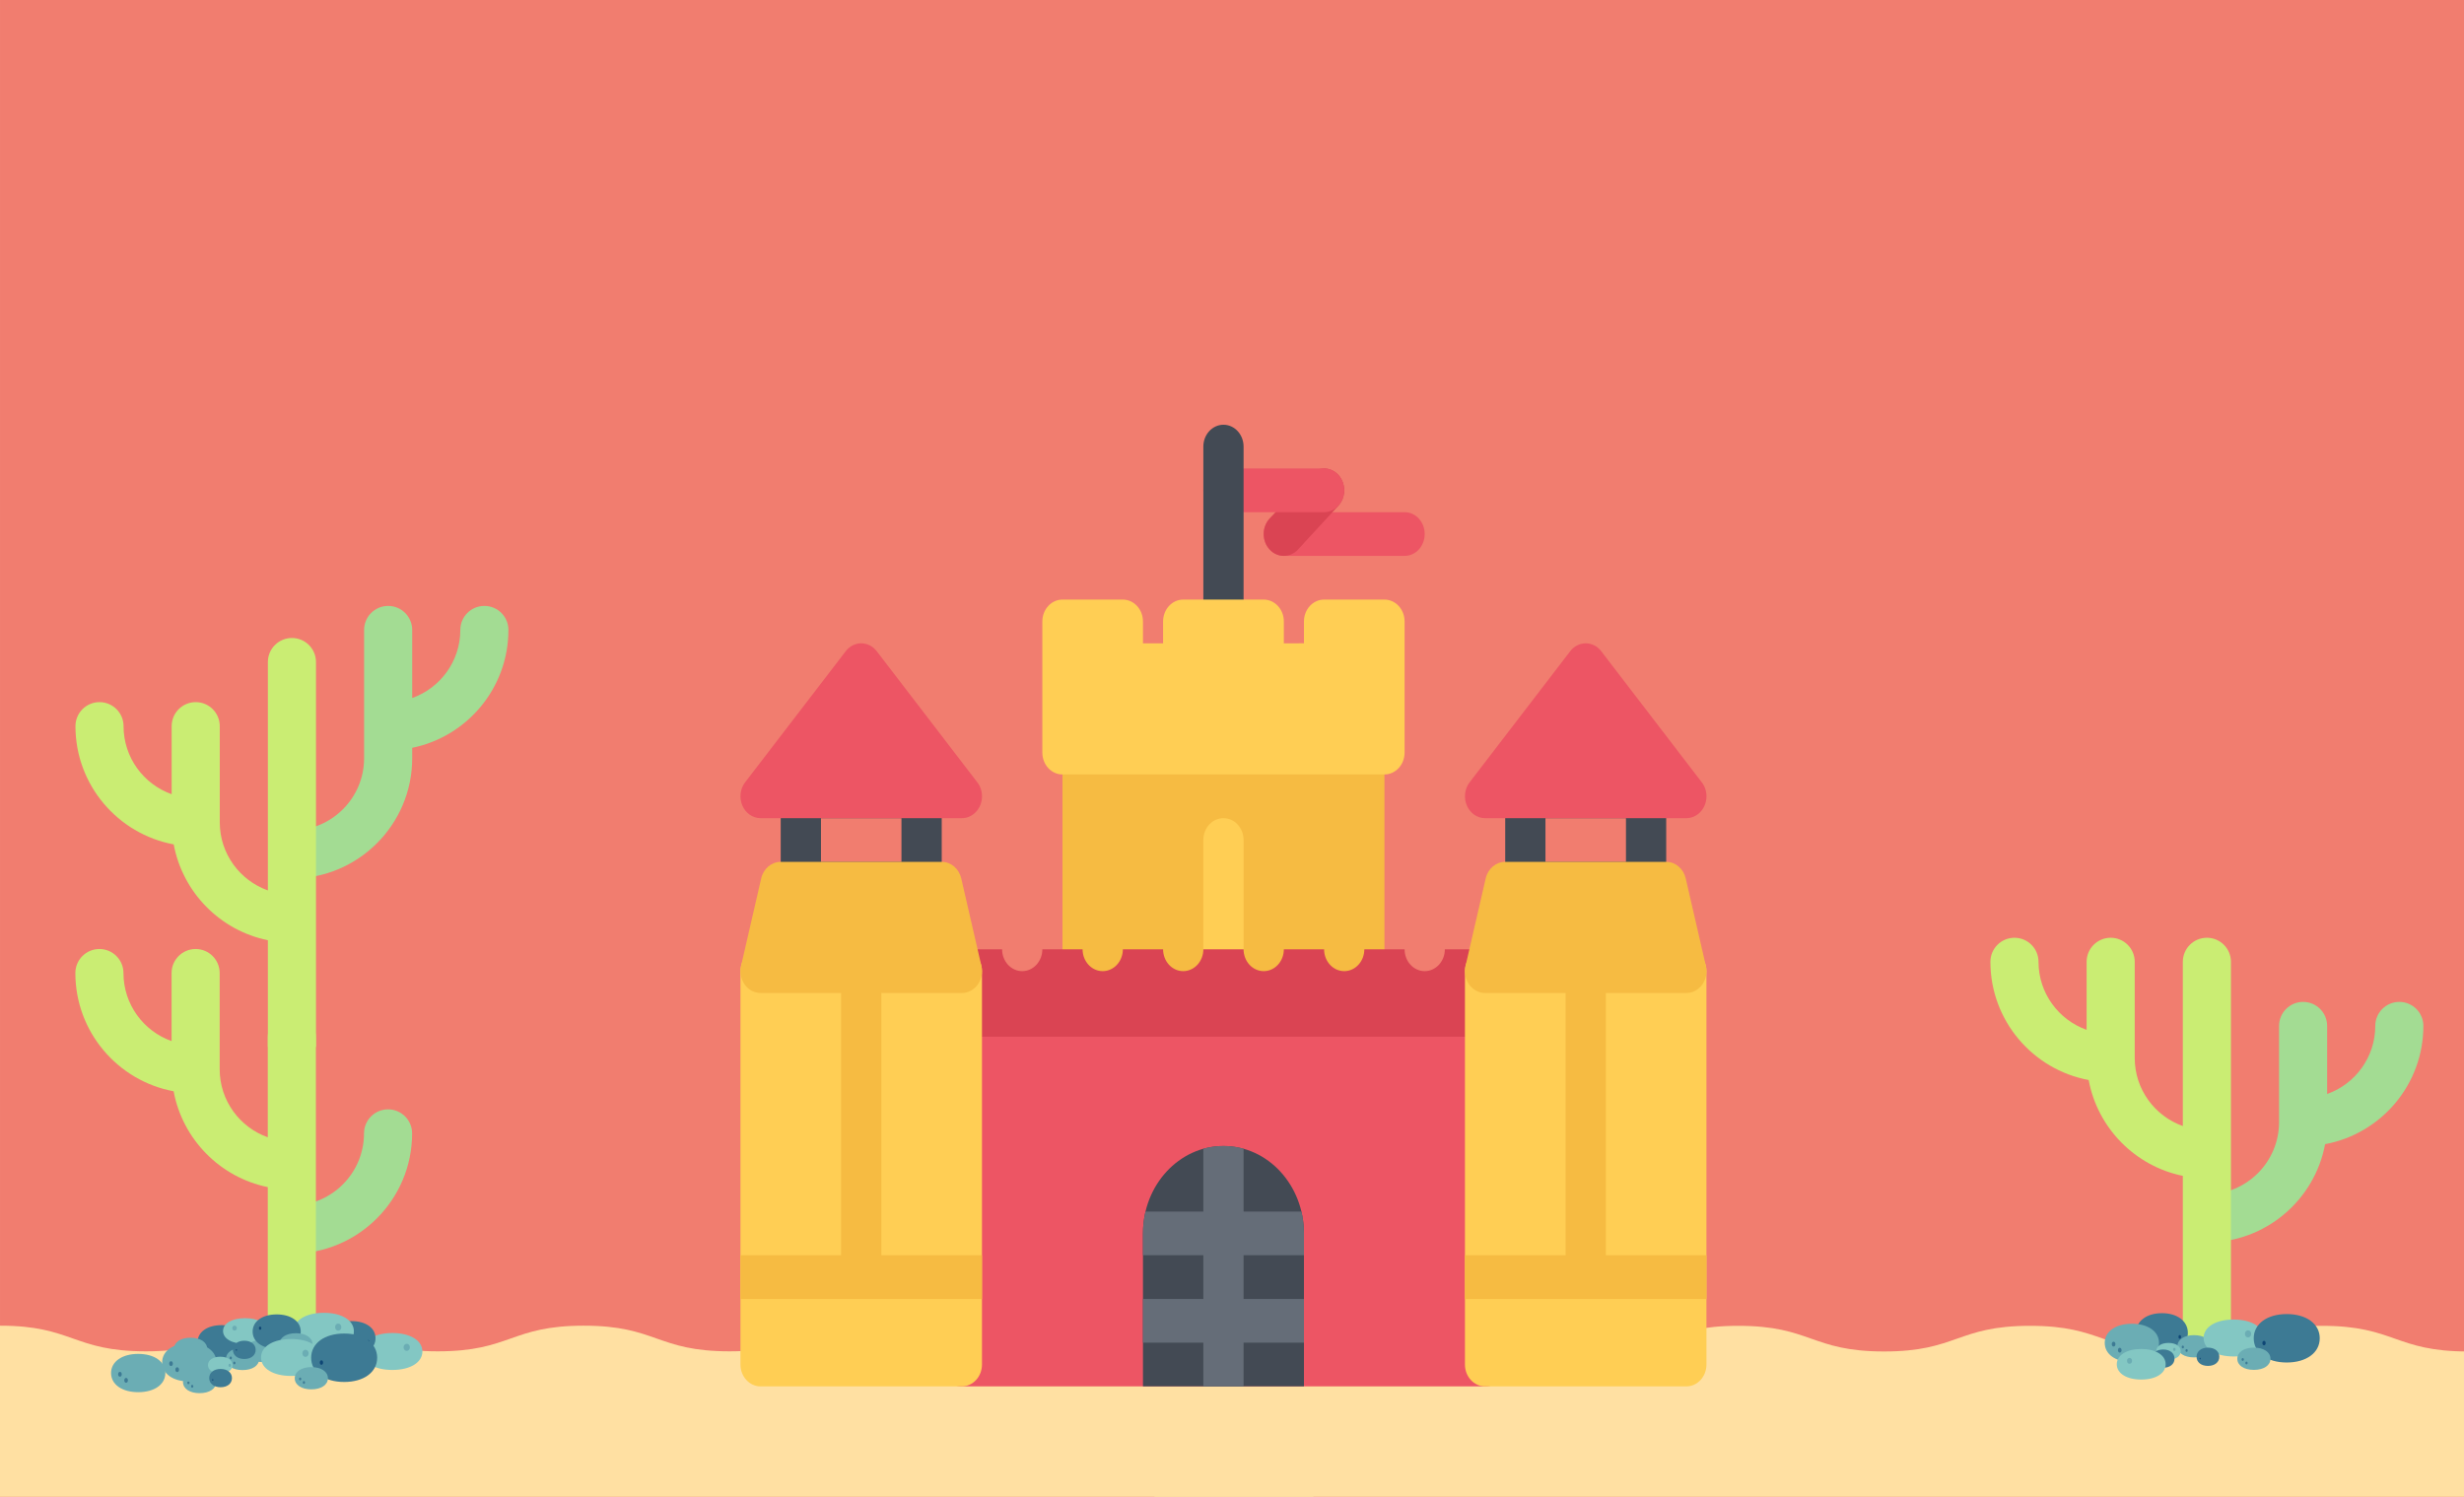 <?xml version="1.0" encoding="UTF-8" standalone="no"?>
<svg
   xmlns:dc="http://purl.org/dc/elements/1.1/"
   xmlns:cc="http://creativecommons.org/ns#"
   xmlns:rdf="http://www.w3.org/1999/02/22-rdf-syntax-ns#"
   xmlns:svg="http://www.w3.org/2000/svg"
   xmlns="http://www.w3.org/2000/svg"
   width="229.097mm"
   height="139.172mm"
   viewBox="0 0 229.097 139.172"
   version="1.1"
   id="svg8">
  <defs
     id="defs2" />
  <g
     id="layer1"
     transform="translate(-0.373,-158.216)">
    <g
       id="g140"
       transform="matrix(0.265,0,0,0.265,0.373,161.921)">
      <rect
         style="fill:#f17d6f;fill-opacity:1;fill-rule:evenodd;stroke-width:1.108"
         id="rect250"
         width="865.875"
         height="526.003"
         x="0.001"
         y="-14.003" />
      <path
         style="fill:#a3dc93"
         d="m 136.155,375.279 c -4.662,0 -8.44,3.778 -8.44,8.44 0,13.96 -11.359,25.319 -25.319,25.319 v 16.879 c 23.268,0 42.198,-18.929 42.198,-42.198 0,-4.662 -3.777,-8.44 -8.439,-8.44 z"
         id="path28" />
      <path
         style="fill:#caed73"
         d="m 102.397,341.521 c -4.662,0 -8.44,3.778 -8.44,8.44 v 35.12 C 84.134,381.597 77.078,372.216 77.078,361.214 v -33.758 c 0,-4.662 -3.778,-8.44 -8.44,-8.44 -4.662,0 -8.44,3.778 -8.44,8.44 v 23.867 c -9.823,-3.484 -16.879,-12.865 -16.879,-23.867 0,-4.662 -3.778,-8.44 -8.44,-8.44 -4.662,0 -8.44,3.778 -8.44,8.44 0,20.631 14.886,37.839 34.478,41.478 3.129,16.849 16.289,30.216 33.038,33.629 v 59.927 h 16.879 V 349.96 c 0.002,-4.662 -3.775,-8.439 -8.437,-8.439 z"
         id="path30" />
      <path
         style="fill:#a3dc93"
         d="m 169.945,198.63 c -4.662,0 -8.44,3.778 -8.44,8.44 0,11.002 -7.057,20.383 -16.879,23.867 v -23.867 c 0,-4.662 -3.778,-8.44 -8.44,-8.44 -4.662,0 -8.44,3.778 -8.44,8.44 v 45.011 c 0,13.96 -11.359,25.319 -25.319,25.319 v 16.879 c 23.268,0 42.198,-18.929 42.198,-42.198 v -3.663 c 19.238,-3.92 33.758,-20.969 33.758,-41.348 0.001,-4.663 -3.776,-8.44 -8.438,-8.44 z"
         id="path32" />
      <path
         style="fill:#caed73"
         d="m 102.428,209.883 c -4.662,0 -8.44,3.778 -8.44,8.44 v 80.131 c -9.823,-3.484 -16.879,-12.865 -16.879,-23.867 v -33.758 c 0,-4.662 -3.778,-8.44 -8.44,-8.44 -4.662,0 -8.44,3.778 -8.44,8.44 v 23.867 c -9.823,-3.484 -16.879,-12.865 -16.879,-23.867 0,-4.662 -3.778,-8.44 -8.44,-8.44 -4.662,0 -8.44,3.778 -8.44,8.44 0,20.631 14.886,37.839 34.478,41.478 3.129,16.849 16.289,30.216 33.038,33.629 v 37.421 h 16.879 v -135.035 c 0.003,-4.662 -3.775,-8.439 -8.437,-8.439 z"
         id="path34" />
      <g
         id="g42" />
      <g
         id="g62" />
      <g
         id="g64" />
      <g
         id="g66" />
      <g
         id="g68" />
      <g
         id="g70" />
      <g
         id="g72" />
      <g
         id="g74" />
      <g
         id="g76" />
      <g
         id="g78" />
      <g
         id="g80" />
      <g
         id="g82" />
      <g
         id="g84" />
      <g
         id="g86" />
      <g
         id="g88" />
      <g
         id="g90" />
      <path
         style="fill:#a3dc93"
         d="m 841.824,337.575 c -4.662,0 -8.44,3.778 -8.44,8.44 0,11.002 -7.057,20.383 -16.879,23.867 v -23.867 c 0,-4.662 -3.778,-8.44 -8.44,-8.44 -4.662,0 -8.44,3.778 -8.44,8.44 v 33.758 c 0,13.96 -11.358,25.319 -25.319,25.319 v 16.879 c 20.631,0 37.839,-14.886 41.478,-34.478 19.592,-3.639 34.478,-20.847 34.478,-41.478 10e-4,-4.663 -3.776,-8.44 -8.438,-8.44 z"
         id="path24" />
      <path
         style="fill:#caed73"
         d="m 774.307,315.069 c -4.662,0 -8.44,3.778 -8.44,8.44 v 57.625 c -9.823,-3.484 -16.879,-12.865 -16.879,-23.867 v -33.758 c 0,-4.662 -3.778,-8.44 -8.44,-8.44 -4.662,0 -8.44,3.778 -8.44,8.44 v 23.867 c -9.823,-3.484 -16.879,-12.865 -16.879,-23.867 0,-4.662 -3.778,-8.44 -8.44,-8.44 -4.662,0 -8.44,3.778 -8.44,8.44 0,20.631 14.886,37.838 34.478,41.478 3.129,16.849 16.29,30.216 33.038,33.629 v 59.927 h 16.879 v -135.034 c 0.003,-4.662 -3.775,-8.44 -8.437,-8.44 z"
         id="path26" />
      <g
         id="g248"
         transform="translate(-0.002,-0.05)">
        <path
           style="fill:#ffe0a2"
           d="m 865.873,460.287 c -25.603,0 -25.603,-9.002 -51.206,-9.002 -25.599,0 -25.599,9.002 -51.199,9.002 -25.6,0 -25.6,-9.002 -51.2,-9.002 -25.599,0 -25.599,9.002 -51.198,9.002 -25.599,0 -25.599,-9.002 -51.197,-9.002 -25.6,0 -25.6,9.002 -51.2,9.002 -25.599,0 -25.599,-9.002 -51.198,-9.002 -25.6,0 -25.6,9.002 -51.199,9.002 -25.599,0 -25.597,-9.002 -51.197,-9.002 v 60.765 h 460.8 c 0,0 0,-51.763 -0.006,-51.763 z"
           id="path52-3" />
        <path
           style="fill:#ffe0a2"
           d="m 460.794,460.237 c -25.603,0 -25.603,-9.002 -51.206,-9.002 -25.599,0 -25.599,9.002 -51.199,9.002 -25.6,0 -25.6,-9.002 -51.2,-9.002 -25.599,0 -25.599,9.002 -51.198,9.002 -25.599,0 -25.599,-9.002 -51.197,-9.002 -25.6,0 -25.6,9.002 -51.2,9.002 -25.599,0 -25.599,-9.002 -51.198,-9.002 -25.6,0 -25.6,9.002 -51.199,9.002 C 25.598,460.237 25.6,451.235 0,451.235 V 512 h 460.8 c 0,0 0,-51.763 -0.006,-51.763 z"
           id="path52" />
      </g>
      <g
         id="g1110"
         transform="matrix(0.662,0,0,0.719,259.799,119.714)">
        <path
           style="fill:#ed5564"
           d="M 351.989,85.337 H 287.99 c -5.89,0 -10.671,-4.766 -10.671,-10.672 0,-5.89 4.781,-10.656 10.671,-10.656 h 63.999 c 5.89,0 10.655,4.766 10.655,10.656 0,5.906 -4.765,10.672 -10.655,10.672 z"
           id="path989" />
        <path
           style="fill:#da4453"
           d="m 287.99,85.337 c -2.733,0 -5.468,-1.047 -7.546,-3.125 -4.172,-4.156 -4.172,-10.922 0,-15.078 l 21.327,-21.343 c 4.172,-4.156 10.922,-4.156 15.094,0 4.156,4.172 4.156,10.922 0,15.094 l -21.344,21.327 c -2.078,2.078 -4.812,3.125 -7.531,3.125 z"
           id="path991" />
        <path
           style="fill:#ed5564"
           d="m 309.318,64.009 h -53.326 c -5.891,0 -10.672,-4.781 -10.672,-10.671 0,-5.89 4.781,-10.657 10.672,-10.657 h 53.326 c 5.891,0 10.672,4.766 10.672,10.656 0,5.89 -4.781,10.672 -10.672,10.672 z"
           id="path993" />
        <path
           style="fill:#434a54"
           d="m 255.992,128.008 c -5.891,0 -10.672,-4.781 -10.672,-10.672 V 32.01 c 0,-5.89 4.781,-10.671 10.672,-10.671 5.891,0 10.656,4.781 10.656,10.671 v 85.326 c 0,5.89 -4.765,10.672 -10.656,10.672 z"
           id="path995" />
        <path
           style="fill:#f6bb42"
           d="M 330.646,170.662 H 181.322 c -5.891,0 -10.656,4.781 -10.656,10.671 v 123.91 c 0,5.875 4.766,10.656 10.656,10.656 h 149.324 c 5.891,0 10.671,-4.781 10.671,-10.656 v -123.91 c 0,-5.89 -4.78,-10.671 -10.671,-10.671 z"
           id="path997" />
        <path
           style="fill:#ffce54"
           d="m 341.317,106.664 h -31.999 c -5.891,0 -10.672,4.781 -10.672,10.672 v 10.672 H 287.99 v -10.672 c 0,-5.891 -4.78,-10.672 -10.671,-10.672 h -42.67 c -5.891,0 -10.656,4.781 -10.656,10.672 v 10.672 h -10.672 v -10.672 c 0,-5.891 -4.781,-10.672 -10.656,-10.672 h -31.999 c -5.905,0 -10.671,4.781 -10.671,10.672 v 63.998 c 0,5.891 4.766,10.672 10.671,10.672 h 170.651 c 5.891,0 10.672,-4.781 10.672,-10.672 v -63.998 c 0,-5.891 -4.781,-10.672 -10.672,-10.672 z"
           id="path999" />
        <path
           style="fill:#ed5564"
           d="m 394.644,490.645 h -277.32 c -5.891,0 -10.656,-4.312 -10.656,-9.625 V 307.619 c 0,-5.312 4.766,-9.625 10.656,-9.625 h 277.32 c 5.891,0 10.671,4.312 10.671,9.625 V 481.02 c 0,5.313 -4.78,9.625 -10.671,9.625 z"
           id="path1001" />
        <path
           style="fill:#434a54"
           d="m 255.992,373.336 c -23.562,0 -42.671,19.094 -42.671,42.655 v 74.654 h 85.325 v -74.654 c 0,-23.561 -19.092,-42.655 -42.654,-42.655 z"
           id="path1003" />
        <path
           style="fill:#656d78"
           d="m 266.648,447.99 v -21.343 h 31.998 v -10.656 c 0,-3.688 -0.469,-7.249 -1.344,-10.655 H 266.648 V 374.68 c -3.406,-0.906 -6.984,-1.344 -10.656,-1.344 -3.688,0 -7.266,0.438 -10.672,1.344 v 30.656 h -30.655 c -0.875,3.406 -1.344,6.968 -1.344,10.655 v 10.656 h 31.999 v 21.343 h -31.999 v 21.312 h 31.999 v 21.343 h 21.328 v -21.343 h 31.998 V 447.99 Z"
           id="path1005" />
        <path
           style="fill:#ffce54"
           d="m 255.992,298.65 c -5.891,0 -10.672,-4.78 -10.672,-10.655 v -63.99 c 0,-5.906 4.781,-10.672 10.672,-10.672 5.891,0 10.656,4.766 10.656,10.672 v 63.99 c 0,5.875 -4.765,10.655 -10.656,10.655 z"
           id="path1007" />
        <path
           style="fill:#da4453"
           d="m 394.644,277.339 h -21.328 c 0,5.875 -4.781,10.656 -10.672,10.656 -5.891,0 -10.655,-4.781 -10.655,-10.656 h -21.343 c 0,5.875 -4.766,10.656 -10.656,10.656 -5.89,0 -10.672,-4.781 -10.672,-10.656 H 287.99 c 0,5.875 -4.78,10.656 -10.671,10.656 -5.891,0 -10.671,-4.781 -10.671,-10.656 H 245.32 c 0,5.875 -4.781,10.656 -10.671,10.656 -5.891,0 -10.656,-4.781 -10.656,-10.656 h -21.328 c 0,5.875 -4.78,10.656 -10.671,10.656 -5.891,0 -10.672,-4.781 -10.672,-10.656 h -21.327 c 0,5.875 -4.781,10.656 -10.672,10.656 -5.891,0 -10.656,-4.781 -10.656,-10.656 h -21.343 c -5.891,0 -10.656,9.531 -10.656,21.312 0,11.781 4.766,21.344 10.656,21.344 h 277.32 c 5.891,0 10.671,-9.562 10.671,-21.344 0,-11.781 -4.78,-21.312 -10.671,-21.312 z"
           id="path1009" />
        <g
           id="g1015">
          <path
             style="fill:#ffce54"
             d="M 117.324,490.645 H 10.671 C 4.78,490.645 0,485.864 0,479.989 V 287.995 c 0,-5.906 4.78,-10.656 10.671,-10.656 h 106.653 c 5.891,0 10.672,4.75 10.672,10.656 v 191.994 c 0,5.875 -4.781,10.656 -10.672,10.656 z"
             id="path1011" />
          <path
             style="fill:#ffce54"
             d="M 501.312,490.645 H 394.644 c -5.891,0 -10.672,-4.781 -10.672,-10.656 V 287.995 c 0,-5.906 4.781,-10.656 10.672,-10.656 h 106.668 c 5.891,0 10.656,4.75 10.656,10.656 v 191.994 c 10e-4,5.875 -4.765,10.656 -10.656,10.656 z"
             id="path1013" />
        </g>
        <path
           style="fill:#434a54"
           d="m 479.97,256.004 h -63.998 c -5.891,0 -10.656,-4.781 -10.656,-10.672 v -42.67 c 0,-5.891 4.766,-10.656 10.656,-10.656 h 63.998 c 5.891,0 10.671,4.765 10.671,10.656 v 42.67 c -0.001,5.89 -4.781,10.672 -10.671,10.672 z M 426.642,234.66 h 42.672 v -21.328 h -42.672 z"
           id="path1017" />
        <path
           style="fill:#ed5564"
           d="m 501.312,213.333 v 0 H 394.644 c -4.141,0 -7.906,-2.391 -9.656,-6.141 -1.75,-3.75 -1.188,-8.171 1.469,-11.358 l 53.326,-63.999 c 2.031,-2.422 5.031,-3.828 8.188,-3.828 3.172,0 6.172,1.406 8.203,3.828 l 53.029,63.655 c 1.734,1.89 2.781,4.406 2.781,7.171 0,5.891 -4.765,10.672 -10.672,10.672 z"
           id="path1019" />
        <path
           style="fill:#434a54"
           d="M 95.997,256.004 H 31.999 c -5.891,0 -10.672,-4.781 -10.672,-10.672 v -42.67 c 0,-5.891 4.781,-10.656 10.672,-10.656 h 63.998 c 5.89,0 10.671,4.765 10.671,10.656 v 42.67 c 0,5.89 -4.781,10.672 -10.671,10.672 z M 42.67,234.66 H 85.325 V 213.332 H 42.67 Z"
           id="path1021" />
        <path
           style="fill:#ed5564"
           d="m 117.34,213.333 c 0,0 0,0 -0.016,0 H 10.671 c -4.141,0 -7.906,-2.391 -9.656,-6.141 -1.765,-3.75 -1.187,-8.171 1.453,-11.358 l 53.343,-63.999 c 2.016,-2.422 5.016,-3.828 8.188,-3.828 3.172,0 6.171,1.406 8.202,3.828 l 53.03,63.655 c 1.719,1.89 2.781,4.406 2.781,7.171 0,5.891 -4.782,10.672 -10.672,10.672 z"
           id="path1023" />
        <g
           id="g1033">
          <polygon
             style="fill:#f6bb42"
             points="53.326,426.647 0,426.647 0,447.99 127.996,447.99 127.996,426.647 74.669,426.647 74.669,277.339 53.326,277.339 "
             id="polygon1025" />
          <polygon
             style="fill:#f6bb42"
             points="437.314,426.647 383.988,426.647 383.988,447.99 511.984,447.99 511.984,426.647 458.642,426.647 458.642,277.339 437.314,277.339 "
             id="polygon1027" />
          <path
             style="fill:#f6bb42"
             d="m 117.012,242.738 c -1.188,-4.75 -5.453,-8.078 -10.344,-8.078 H 21.327 c -4.891,0 -9.156,3.328 -10.344,8.078 L 0.327,285.401 c -0.796,3.188 -0.094,6.562 1.938,9.156 2.016,2.594 5.125,4.093 8.406,4.093 h 106.653 c 0.016,0 0.016,0 0.016,0 5.891,0 10.672,-4.78 10.672,-10.655 0,-1.094 -0.172,-2.156 -0.469,-3.156 z"
             id="path1029" />
          <path
             style="fill:#f6bb42"
             d="m 511.515,284.839 -10.531,-42.101 c -1.188,-4.75 -5.453,-8.078 -10.344,-8.078 h -85.325 c -4.89,0 -9.155,3.328 -10.343,8.078 L 384.3,285.401 c -0.797,3.188 -0.078,6.562 1.938,9.156 2.016,2.594 5.125,4.093 8.406,4.093 h 106.668 v 0 c 5.906,0 10.672,-4.78 10.672,-10.655 0,-1.094 -0.156,-2.156 -0.469,-3.156 z"
             id="path1031" />
        </g>
        <g
           id="g1035" />
        <g
           id="g1037" />
        <g
           id="g1039" />
        <g
           id="g1041" />
        <g
           id="g1043" />
        <g
           id="g1045" />
        <g
           id="g1047" />
        <g
           id="g1049" />
        <g
           id="g1051" />
        <g
           id="g1053" />
        <g
           id="g1055" />
        <g
           id="g1057" />
        <g
           id="g1059" />
        <g
           id="g1061" />
        <g
           id="g1063" />
      </g>
      <g
         id="g1151"
         transform="matrix(0.085,0,0,0.097,433.213,422.489)">
        <path
           style="fill:#6badb4;stroke-width:0.632"
           d="m -4638.163,467.147 c 0,41.402 45.387,69.239 112.004,69.239 66.617,0 112.004,-27.837 112.004,-69.239 0,-41.402 -45.387,-69.238 -112.004,-69.238 -66.617,0 -112.004,27.837 -112.004,69.238 z"
           id="path1077" />
        <path
           style="fill:#3d7a94;stroke-width:0.418"
           d="m -4281.288,355.989 c 0,37.152 40.233,62.131 99.285,62.131 59.052,0 99.285,-24.979 99.285,-62.131 0,-37.152 -40.233,-62.131 -99.285,-62.131 -59.052,0 -99.285,24.979 -99.285,62.131 z"
           id="path1075-5" />
        <path
           style="fill:#83c7c3;stroke-width:0.715"
           d="m -4175.929,315.077 c 0,27.771 36.994,46.442 91.292,46.442 54.298,0 91.292,-18.672 91.292,-46.442 0,-27.771 -36.994,-46.442 -91.292,-46.442 -54.298,0 -91.292,18.672 -91.292,46.442 z"
           id="path1079" />
        <ellipse
           style="fill:#6badb4;stroke-width:0.715"
           cx="4128.361"
           cy="304.68"
           id="circle1081"
           rx="9.419"
           ry="8.899"
           transform="scale(-1,1)" />
        <g
           id="g1087"
           transform="translate(-4607.071,134.761)">
          <ellipse
             style="fill:#3d7a94;stroke-width:0.632"
             cx="5.522"
             cy="336.857"
             id="circle1083"
             rx="7.544"
             ry="8.661" />
          <ellipse
             style="fill:#3d7a94;stroke-width:0.632"
             cx="30.947"
             cy="358.753"
             id="circle1085"
             rx="7.544"
             ry="8.661" />
        </g>
        <g
           id="g1091" />
        <g
           id="g1093" />
        <g
           id="g1095" />
        <g
           id="g1097" />
        <g
           id="g1099" />
        <g
           id="g1101" />
        <g
           id="g1103" />
        <g
           id="g1105" />
        <g
           id="g1107" />
        <g
           id="g1109" />
        <g
           id="g1111" />
        <g
           id="g1113" />
        <g
           id="g1115" />
        <g
           id="g1117" />
        <g
           id="g1119" />
        <path
           style="fill:#83c7c3"
           d="m -3353.143,389.169 c 0,39.945 -50.273,66.802 -124.061,66.802 -73.788,0 -124.061,-26.857 -124.061,-66.802 0,-39.945 50.273,-66.802 124.061,-66.802 73.788,0 124.061,26.857 124.061,66.802 z"
           id="path1079-6" />
        <circle
           style="fill:#6badb4"
           cx="-3417.786"
           cy="374.214"
           r="12.8"
           id="circle1081-7" />
        <path
           style="fill:#6badb4;stroke-width:0.376"
           d="m -4082.436,387.12 c 0,24.058 27.734,40.234 68.441,40.234 40.706,0 68.441,-16.175 68.441,-40.234 0,-24.058 -27.734,-40.233 -68.441,-40.233 -40.706,0 -68.441,16.175 -68.441,40.233 z"
           id="path1077-5-6" />
        <ellipse
           style="fill:#3d7a94;stroke-width:0.376"
           cx="-4060.062"
           cy="389.718"
           id="circle1083-6-2"
           rx="4.61"
           ry="5.033" />
        <ellipse
           style="fill:#3d7a94;stroke-width:0.376"
           cx="-4044.527"
           cy="402.441"
           id="circle1085-2-6"
           rx="4.61"
           ry="5.033" />
        <path
           style="fill:#6badb4;stroke-width:0.376"
           d="m -4378.392,379.604 c 0,24.058 27.734,40.234 68.441,40.234 40.706,0 68.441,-16.175 68.441,-40.234 0,-24.058 -27.734,-40.233 -68.441,-40.233 -40.706,0 -68.441,16.175 -68.441,40.233 z"
           id="path1077-5" />
        <ellipse
           style="fill:#3d7a94;stroke-width:0.376"
           cx="-4356.02"
           cy="382.202"
           id="circle1083-6"
           rx="4.61"
           ry="5.033" />
        <ellipse
           style="fill:#3d7a94;stroke-width:0.376"
           cx="-4340.484"
           cy="394.925"
           id="circle1085-2"
           rx="4.61"
           ry="5.033" />
        <path
           style="fill:#3d7a94;stroke-width:0.418"
           d="m -3546.56,341.326 c 0,-37.152 -40.233,-62.131 -99.285,-62.131 -59.052,0 -99.285,24.979 -99.285,62.131 0,37.152 40.233,62.131 99.285,62.131 59.052,0 99.285,-24.979 99.285,-62.131 z"
           id="path1075-5-2-6" />
        <path
           style="fill:#83c7c3"
           d="m -3635.897,316.05 c 0,39.945 -50.273,66.802 -124.061,66.802 -73.788,0 -124.061,-26.857 -124.061,-66.802 0,-39.945 50.273,-66.802 124.061,-66.802 73.788,0 124.061,26.857 124.061,66.802 z"
           id="path1079-6-9" />
        <ellipse
           style="fill:#0e4675;stroke-width:0.418"
           cx="-3577.501"
           cy="353.648"
           id="circle1089-3-7-0"
           rx="4.964"
           ry="5.769" />
        <circle
           style="fill:#6badb4"
           cx="-3700.54"
           cy="301.095"
           r="12.8"
           id="circle1081-7-1" />
        <path
           style="fill:#3d7a94;stroke-width:0.418"
           d="m -4053.799,317.194 c 0,37.152 40.233,62.131 99.285,62.131 59.052,0 99.285,-24.979 99.285,-62.131 0,-37.152 -40.233,-62.131 -99.285,-62.131 -59.052,0 -99.285,24.979 -99.285,62.131 z"
           id="path1075-5-2" />
        <ellipse
           style="fill:#0e4675;stroke-width:0.418"
           cx="4022.857"
           cy="-304.872"
           id="circle1089-3-7"
           rx="4.964"
           ry="5.769"
           transform="scale(-1)" />
        <path
           style="fill:#6badb4;stroke-width:0.376"
           d="m -3943.541,363.301 c 0,24.058 27.734,40.234 68.441,40.234 40.706,0 68.441,-16.175 68.441,-40.234 0,-24.058 -27.734,-40.233 -68.441,-40.233 -40.706,0 -68.441,16.175 -68.441,40.233 z"
           id="path1077-5-0" />
        <ellipse
           style="fill:#3d7a94;stroke-width:0.376"
           cx="-3921.169"
           cy="365.899"
           id="circle1083-6-9"
           rx="4.61"
           ry="5.033" />
        <ellipse
           style="fill:#3d7a94;stroke-width:0.376"
           cx="-3905.633"
           cy="378.623"
           id="circle1085-2-3"
           rx="4.61"
           ry="5.033" />
        <path
           style="fill:#6badb4;stroke-width:0.376"
           d="m -4341.224,499.715 c 0,24.058 27.734,40.234 68.441,40.234 40.706,0 68.441,-16.175 68.441,-40.234 0,-24.058 -27.734,-40.233 -68.441,-40.233 -40.706,0 -68.441,16.175 -68.441,40.233 z"
           id="path1077-5-1" />
        <ellipse
           style="fill:#3d7a94;stroke-width:0.376"
           cx="-4318.851"
           cy="502.314"
           id="circle1083-6-8"
           rx="4.61"
           ry="5.033" />
        <ellipse
           style="fill:#3d7a94;stroke-width:0.376"
           cx="-4303.315"
           cy="515.037"
           id="circle1085-2-7"
           rx="4.61"
           ry="5.033" />
        <path
           style="fill:#6badb4;stroke-width:0.632"
           d="m -4427.258,428.574 c 0,41.402 45.388,69.239 112.004,69.239 66.617,0 112.004,-27.837 112.004,-69.239 0,-41.402 -45.387,-69.238 -112.004,-69.238 -66.616,0 -112.004,27.837 -112.004,69.238 z"
           id="path1077-2" />
        <g
           id="g1087-0"
           transform="translate(-4396.166,96.188)">
          <ellipse
             style="fill:#3d7a94;stroke-width:0.632"
             cx="5.522"
             cy="336.857"
             id="circle1083-2"
             rx="7.544"
             ry="8.661" />
          <ellipse
             style="fill:#3d7a94;stroke-width:0.632"
             cx="30.947"
             cy="358.753"
             id="circle1085-3"
             rx="7.544"
             ry="8.661" />
        </g>
        <path
           style="fill:#6badb4;stroke-width:0.376"
           d="m -4163.806,416.194 c 0,24.058 27.734,40.234 68.441,40.234 40.706,0 68.441,-16.175 68.441,-40.234 0,-24.058 -27.734,-40.233 -68.441,-40.233 -40.706,0 -68.441,16.175 -68.441,40.233 z"
           id="path1077-5-1-5" />
        <ellipse
           style="fill:#3d7a94;stroke-width:0.376"
           cx="-4129.31"
           cy="430.734"
           id="circle1083-6-8-9"
           rx="4.61"
           ry="5.033" />
        <ellipse
           style="fill:#3d7a94;stroke-width:0.376"
           cx="-4144.068"
           cy="412.372"
           id="circle1085-2-7-2"
           rx="4.61"
           ry="5.033" />
        <path
           style="fill:#83c7c3"
           d="m -3771.045,410.855 c 0,39.945 -50.273,66.802 -124.061,66.802 -73.788,0 -124.061,-26.857 -124.061,-66.802 0,-39.945 50.273,-66.802 124.061,-66.802 73.788,0 124.061,26.857 124.061,66.802 z"
           id="path1079-6-9-2" />
        <circle
           style="fill:#6badb4"
           cx="-3835.688"
           cy="395.9"
           r="12.8"
           id="circle1081-7-1-8" />
        <path
           style="fill:#3d7a94;stroke-width:0.581"
           d="m -3812.211,411.86 c 0,-52.375 55.202,-87.589 136.223,-87.589 81.021,0 136.223,35.214 136.223,87.589 0,52.375 -55.202,87.589 -136.223,87.589 -81.021,0 -136.223,-35.214 -136.223,-87.589 z"
           id="path1075-9-9" />
        <ellipse
           style="fill:#0e4675;stroke-width:0.581"
           cx="3769.758"
           cy="429.231"
           id="circle1089-7-7"
           rx="6.811"
           ry="8.133"
           transform="scale(-1,1)" />
        <path
           style="fill:#6badb4;stroke-width:0.376"
           d="m -3880.027,485.941 c 0,24.058 27.734,40.234 68.441,40.234 40.706,0 68.441,-16.175 68.441,-40.234 0,-24.058 -27.734,-40.233 -68.441,-40.233 -40.706,0 -68.441,16.175 -68.441,40.233 z"
           id="path1077-5-1-5-1" />
        <ellipse
           style="fill:#3d7a94;stroke-width:0.376"
           cx="-3857.654"
           cy="488.539"
           id="circle1083-6-8-9-2"
           rx="4.61"
           ry="5.033" />
        <ellipse
           style="fill:#3d7a94;stroke-width:0.376"
           cx="-3842.118"
           cy="501.262"
           id="circle1085-2-7-2-9"
           rx="4.61"
           ry="5.033" />
        <path
           style="fill:#3d7a94;stroke-width:0.21"
           d="m -4135.169,383.301 c 0,-19.759 19.023,-33.043 46.943,-33.043 27.92,0 46.943,13.285 46.943,33.043 0,19.759 -19.023,33.043 -46.943,33.043 -27.921,0 -46.943,-13.285 -46.943,-33.043 z"
           id="path1075-9-9-3" />
        <ellipse
           style="fill:#0e4675;stroke-width:0.21"
           cx="4120.665"
           cy="383.689"
           id="circle1089-7-7-1"
           rx="2.347"
           ry="3.068"
           transform="scale(-1,1)" />
        <path
           style="fill:#83c7c3;stroke-width:0.43"
           d="m -4136.892,438.328 c 0,18.056 -20.527,30.195 -50.656,30.195 -30.129,0 -50.656,-12.14 -50.656,-30.195 0,-18.056 20.527,-30.195 50.656,-30.195 30.129,0 50.656,12.14 50.656,30.195 z"
           id="path1079-6-9-2-3-9" />
        <ellipse
           style="fill:#6badb4;stroke-width:0.43"
           cx="-4148.183"
           cy="439.183"
           id="circle1081-7-1-8-6-4"
           rx="5.226"
           ry="5.786" />
        <path
           style="fill:#3d7a94;stroke-width:0.21"
           d="m -4233.051,485.447 c 0,-19.759 19.023,-33.043 46.943,-33.043 27.92,0 46.943,13.285 46.943,33.043 0,19.759 -19.023,33.043 -46.943,33.043 -27.921,0 -46.943,-13.285 -46.943,-33.043 z"
           id="path1075-9-9-3-7" />
        <ellipse
           style="fill:#0e4675;stroke-width:0.21"
           cx="4218.421"
           cy="492"
           id="circle1089-7-7-1-8"
           rx="2.347"
           ry="3.068"
           transform="scale(-1,1)" />
        <path
           style="fill:#3d7a94;stroke-width:0.466"
           d="m 3934.347,322.214 c 0,-42.833 -43.372,-71.631 -107.031,-71.631 -63.659,0 -107.031,28.798 -107.031,71.631 0,42.833 43.372,71.631 107.031,71.631 63.659,0 107.031,-28.798 107.031,-71.631 z"
           id="path1075-9-4" />
        <path
           style="fill:#6badb4;stroke-width:0.632"
           d="m 3591.206,358.124 c 0,41.402 45.388,69.239 112.004,69.239 66.617,0 112.004,-27.837 112.004,-69.239 0,-41.402 -45.388,-69.238 -112.004,-69.238 -66.616,0 -112.004,27.837 -112.004,69.238 z"
           id="path1077-2-5" />
        <g
           id="g1087-0-0"
           transform="translate(3622.297,25.738)">
          <ellipse
             style="fill:#3d7a94;stroke-width:0.632"
             cx="5.522"
             cy="336.857"
             id="circle1083-2-3"
             rx="7.544"
             ry="8.661" />
          <ellipse
             style="fill:#3d7a94;stroke-width:0.632"
             cx="30.947"
             cy="358.753"
             id="circle1085-3-6"
             rx="7.544"
             ry="8.661" />
        </g>
        <ellipse
           style="fill:#0e4675;stroke-width:0.466"
           cx="3900.992"
           cy="336.42"
           id="circle1089-7-1"
           rx="5.352"
           ry="6.651" />
        <path
           style="fill:#6badb4;stroke-width:0.376"
           d="m 3891.211,370.312 c 0,24.058 27.734,40.234 68.441,40.234 40.706,0 68.441,-16.175 68.441,-40.234 0,-24.058 -27.734,-40.233 -68.441,-40.233 -40.706,0 -68.441,16.175 -68.441,40.233 z"
           id="path1077-5-1-5-0" />
        <ellipse
           style="fill:#3d7a94;stroke-width:0.376"
           cx="3913.584"
           cy="372.91"
           id="circle1083-6-8-9-6"
           rx="4.61"
           ry="5.033" />
        <ellipse
           style="fill:#3d7a94;stroke-width:0.376"
           cx="3929.12"
           cy="385.633"
           id="circle1085-2-7-2-3"
           rx="4.61"
           ry="5.033" />
        <path
           style="fill:#83c7c3"
           d="m 4247.418,340.404 c 0,39.945 -50.273,66.802 -124.061,66.802 -73.788,0 -124.061,-26.857 -124.061,-66.802 0,-39.945 50.273,-66.802 124.061,-66.802 73.788,0 124.061,26.857 124.061,66.802 z"
           id="path1079-6-9-2-2" />
        <circle
           style="fill:#6badb4"
           cx="4182.775"
           cy="325.449"
           r="12.8"
           id="circle1081-7-1-8-0" />
        <path
           style="fill:#3d7a94;stroke-width:0.581"
           d="m 4206.252,341.41 c 0,-52.375 55.202,-87.589 136.223,-87.589 81.021,0 136.223,35.214 136.223,87.589 0,52.375 -55.202,87.589 -136.223,87.589 -81.021,0 -136.223,-35.214 -136.223,-87.589 z"
           id="path1075-9-9-6" />
        <ellipse
           style="fill:#0e4675;stroke-width:0.581"
           cx="-4248.706"
           cy="358.78"
           id="circle1089-7-7-15"
           rx="6.811"
           ry="8.133"
           transform="scale(-1,1)" />
        <path
           style="fill:#6badb4;stroke-width:0.376"
           d="m 4138.437,415.49 c 0,24.058 27.734,40.234 68.441,40.234 40.706,0 68.441,-16.175 68.441,-40.234 0,-24.058 -27.734,-40.233 -68.441,-40.233 -40.706,0 -68.441,16.175 -68.441,40.233 z"
           id="path1077-5-1-5-1-5" />
        <ellipse
           style="fill:#3d7a94;stroke-width:0.376"
           cx="4160.81"
           cy="418.089"
           id="circle1083-6-8-9-2-4"
           rx="4.61"
           ry="5.033" />
        <ellipse
           style="fill:#3d7a94;stroke-width:0.376"
           cx="4176.346"
           cy="430.812"
           id="circle1085-2-7-2-9-7"
           rx="4.61"
           ry="5.033" />
        <path
           style="fill:#3d7a94;stroke-width:0.21"
           d="m 3970.209,408.307 c 0,-19.759 19.023,-33.043 46.943,-33.043 27.92,0 46.943,13.285 46.943,33.043 0,19.759 -19.023,33.043 -46.943,33.043 -27.921,0 -46.943,-13.285 -46.943,-33.043 z"
           id="path1075-9-9-3-6" />
        <ellipse
           style="fill:#0e4675;stroke-width:0.21"
           cx="-3984.839"
           cy="414.86"
           id="circle1089-7-7-1-5"
           rx="2.347"
           ry="3.068"
           transform="scale(-1,1)" />
        <path
           style="fill:#83c7c3;stroke-width:0.43"
           d="m 3904.966,388.42 c 0,18.056 -20.527,30.195 -50.656,30.195 -30.129,0 -50.656,-12.14 -50.656,-30.195 0,-18.056 20.527,-30.195 50.656,-30.195 30.129,0 50.656,12.14 50.656,30.195 z"
           id="path1079-6-9-2-3-9-6" />
        <ellipse
           style="fill:#6badb4;stroke-width:0.43"
           cx="3878.572"
           cy="381.66"
           id="circle1081-7-1-8-6-4-9"
           rx="5.226"
           ry="5.786" />
        <path
           style="fill:#3d7a94;stroke-width:0.21"
           d="m 3785.412,414.996 c 0,-19.759 19.023,-33.043 46.943,-33.043 27.92,0 46.943,13.285 46.943,33.043 0,19.759 -19.023,33.043 -46.943,33.043 -27.921,0 -46.943,-13.285 -46.943,-33.043 z"
           id="path1075-9-9-3-7-3" />
        <ellipse
           style="fill:#0e4675;stroke-width:0.21"
           cx="-3800.042"
           cy="421.549"
           id="circle1089-7-7-1-8-7"
           rx="2.347"
           ry="3.068"
           transform="scale(-1,1)" />
        <path
           style="fill:#83c7c3;stroke-width:0.82"
           d="m 3640.974,435.426 c 0,33.054 40.861,55.277 100.835,55.277 59.974,0 100.835,-22.224 100.835,-55.277 0,-33.054 -40.861,-55.277 -100.835,-55.277 -59.974,0 -100.835,22.224 -100.835,55.277 z"
           id="path1079-6-9-2-3-4" />
        <ellipse
           style="fill:#6badb4;stroke-width:0.82"
           cx="-3693.515"
           cy="423.051"
           id="circle1081-7-1-8-6-5"
           rx="10.404"
           ry="10.592"
           transform="scale(-1,1)" />
      </g>
    </g>
  </g>
</svg>
